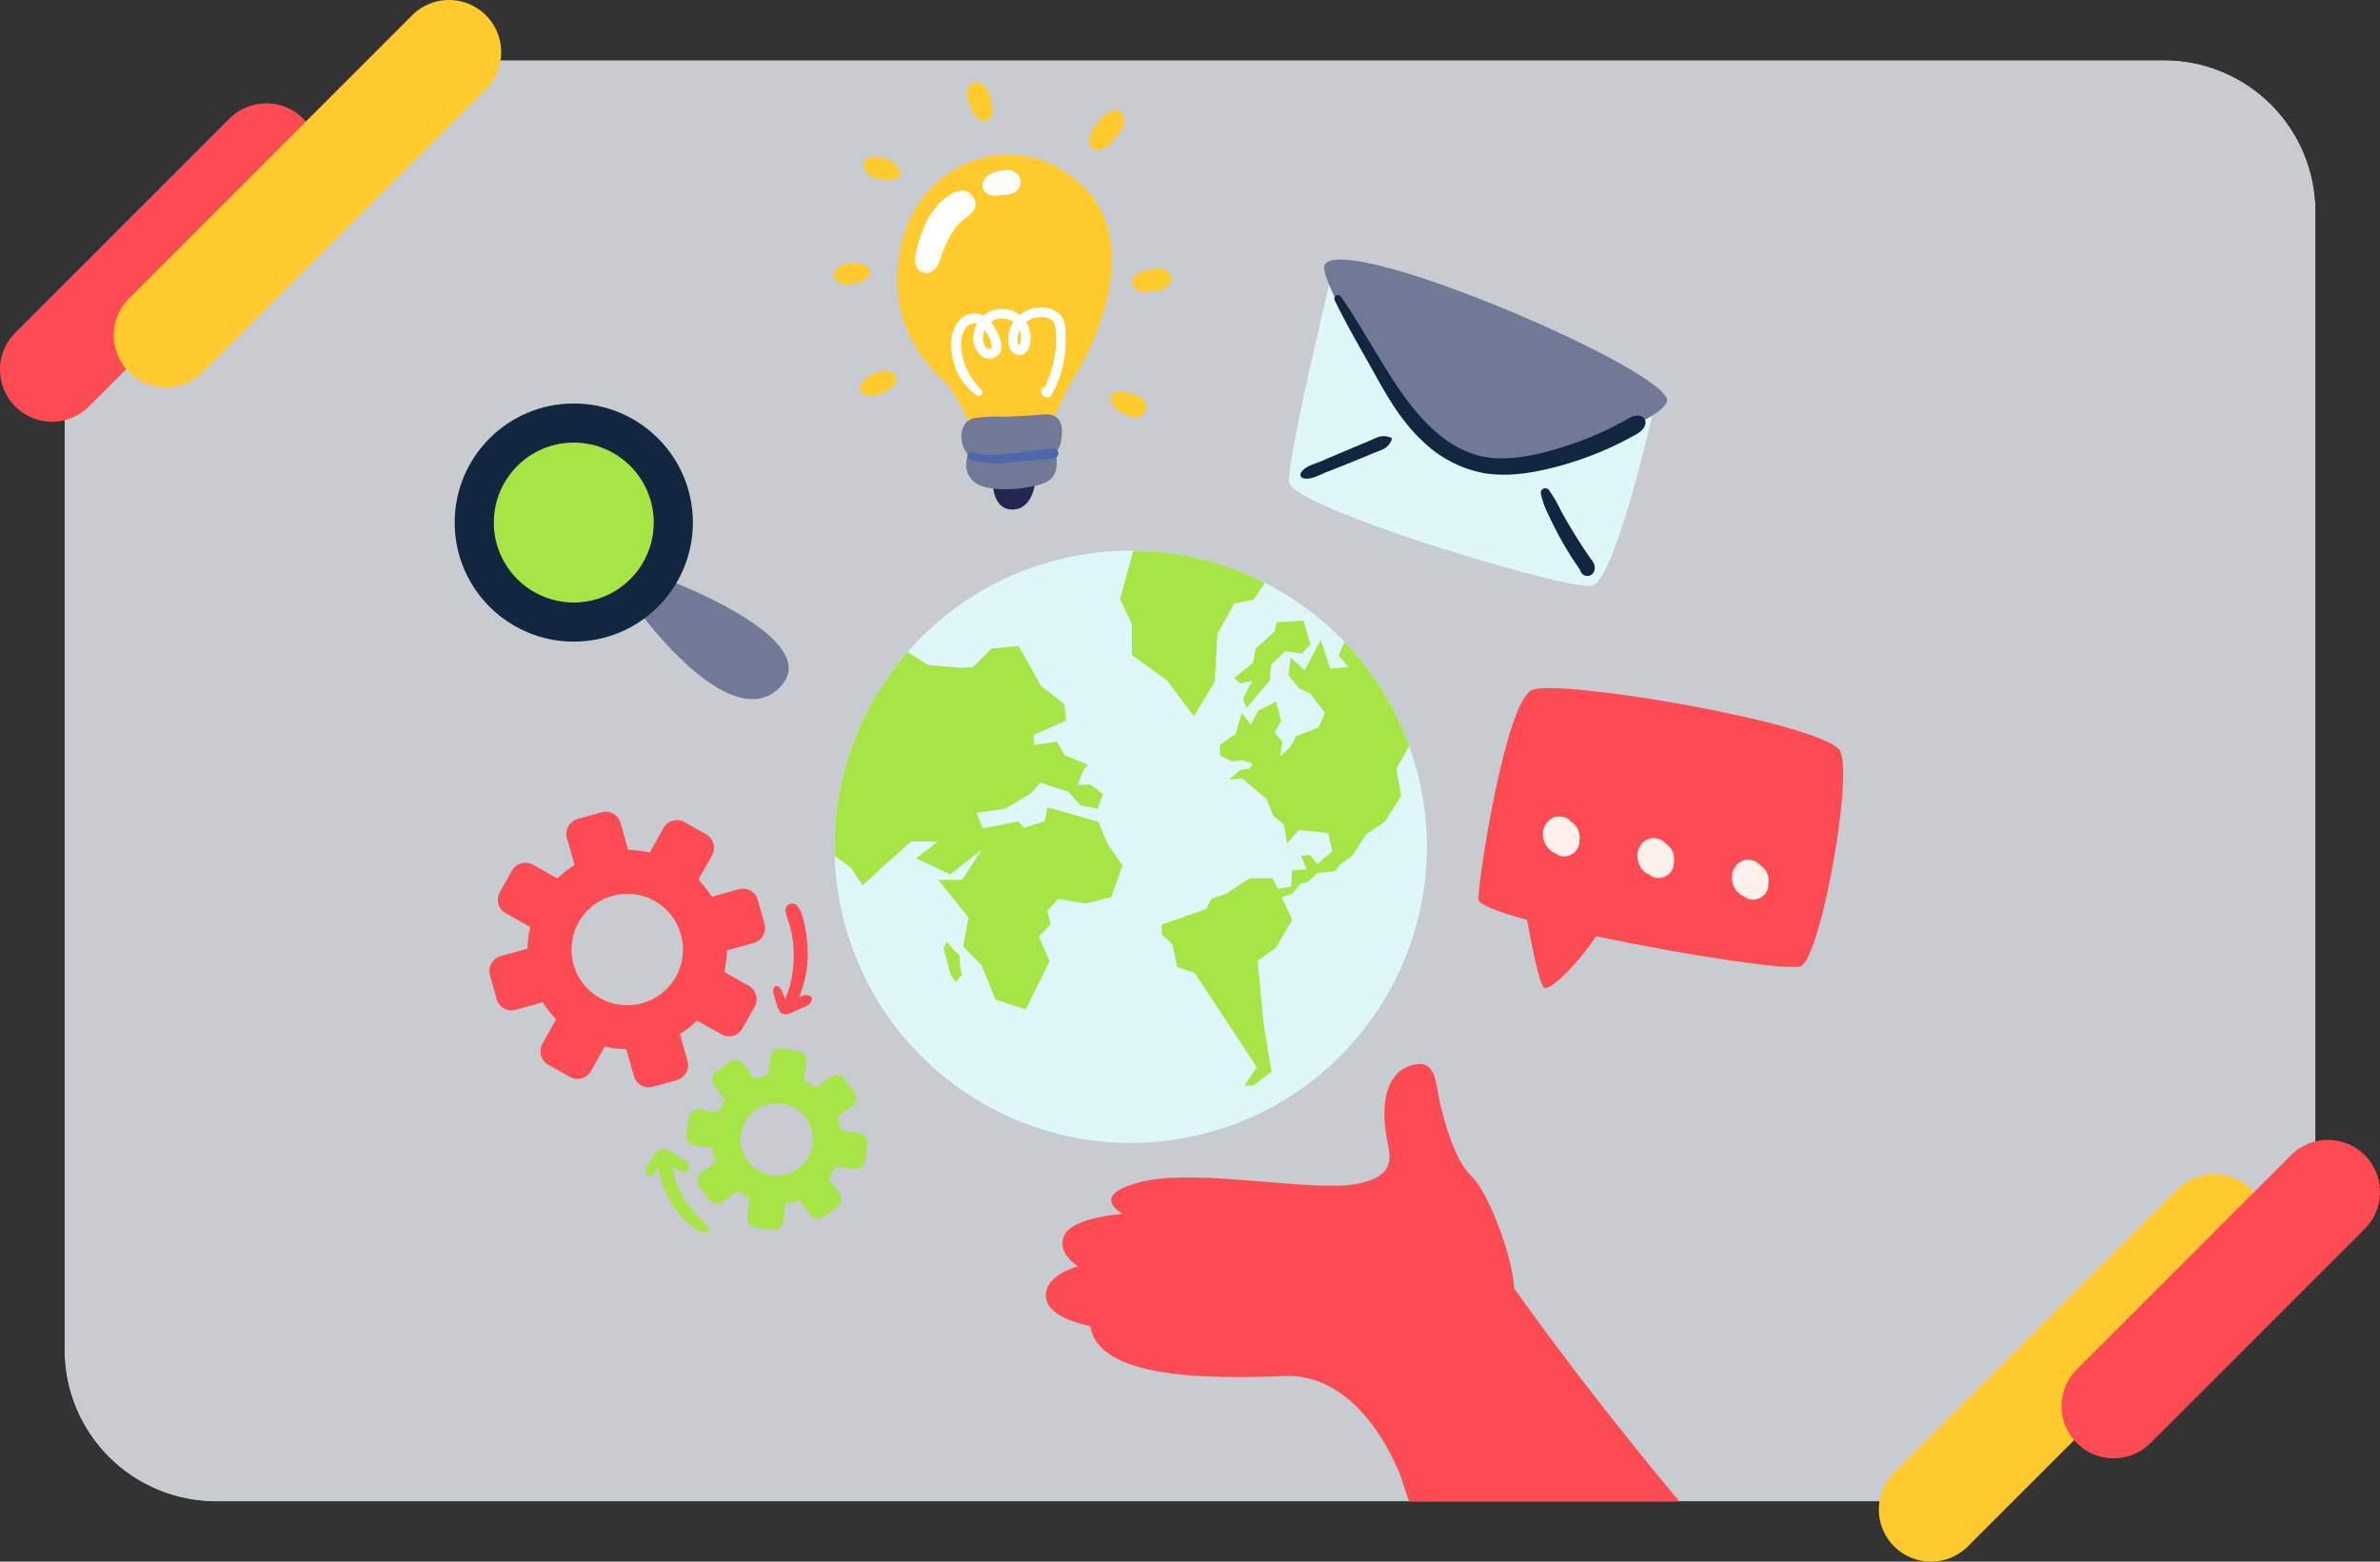 <svg xmlns="http://www.w3.org/2000/svg" xmlns:xlink="http://www.w3.org/1999/xlink" width="504.999" height="331.405" viewBox="0 0 504.999 331.405">
  <rect x="0" y="0" width="504.999" height="331.405" fill="#333333" stroke="none"/>
  <defs>
    <clipPath id="clip-path">
      <path id="Trazado_158123" data-name="Trazado 158123" d="M4461.649-1127.943h371.759a32.164,32.164,0,0,1,32.165,32.163v210.04l-72.445,63.651H4420.092a32.163,32.163,0,0,1-32.163-32.163v-204.262Z" transform="translate(-4387.929 1127.943)" fill="#79d2dc"/>
    </clipPath>
    <clipPath id="clip-path-2">
      <circle id="Elipse_5492" data-name="Elipse 5492" cx="62.814" cy="62.814" r="62.814" transform="matrix(0.974, -0.228, 0.228, 0.974, 0, 28.646)" fill="none"/>
    </clipPath>
  </defs>
  <g id="Grupo_117462" data-name="Grupo 117462" transform="translate(4914 8537.815)">
    <g id="Grupo_116465" data-name="Grupo 116465" transform="translate(-4914 -8537.815)">
      <g id="Enmascarar_grupo_116" data-name="Enmascarar grupo 116" transform="translate(13.678 12.775)" clip-path="url(#clip-path)">
        <g id="Trazado_161174" data-name="Trazado 161174" transform="translate(-38.929 -23.46)" fill="#f3f9ff" opacity="0.77">
          <path d="M 533.537 351.737 L 0.5 351.737 L 0.5 0.5 L 533.537 0.5 L 533.537 351.737 Z" stroke="none"/>
          <path d="M 1 1 L 1 351.237 L 533.037 351.237 L 533.037 1 L 1 1 M 0 3.0517578125e-05 L 534.037 3.0517578125e-05 L 534.037 352.237 L 0 352.237 L 0 3.0517578125e-05 Z" stroke="none" fill="#707070"/>
        </g>
        <g id="Grupo_116484" data-name="Grupo 116484" transform="translate(8.009 -52.207)">
          <path id="Trazado_161175" data-name="Trazado 161175" d="M187.838,276.264s-4.7-2.79-2.876-6.612,12.348-4.5,12.348-4.5-7.609-4.052,4.227-6.868,36.233,2.3,45.445.5,6.859-6.465,6.236-10.473c-1.1-7.1.183-13.462,5.731-14.783,5.056-1.2,4.721,3.957,5.718,8.15s3.151,12.148,6.68,15.476,8.722,16.946,9.045,23.775c0,0,39.818,57.021,82.58,95.2l36.6,10.724s10.967,37.469-12.889,63.943c-21.5,23.861-50.018-3.788-50.018-3.788-51.021-42.532-77.368-115.978-80.207-125.784,0,0-7.75-22.334-24.788-21.667s-39.615.457-41.21-10.628c0,0-8.943-1.389-9.412-6.1S187.838,276.264,187.838,276.264Z" transform="translate(19.204 31.893)" fill="#fc4b52"/>
          <g id="Grupo_116478" data-name="Grupo 116478" transform="translate(142.73 143.628)">
            <g id="Grupo_116477" data-name="Grupo 116477" transform="translate(0 0)">
              <circle id="Elipse_5491" data-name="Elipse 5491" cx="62.814" cy="62.814" r="62.814" transform="matrix(0.974, -0.228, 0.228, 0.974, 0, 28.646)" fill="#dff7f9"/>
              <g id="Grupo_116476" data-name="Grupo 116476">
                <g id="Grupo_116475" data-name="Grupo 116475" clip-path="url(#clip-path-2)">
                  <g id="Grupo_116474" data-name="Grupo 116474" transform="translate(-41.893 9.739)">
                    <path id="Trazado_161176" data-name="Trazado 161176" d="M212.35,212.853l3.1-1.016,5.051-3.34h4.888l1.07,2.265,2.84-.5.245-3.422,3.069-.217-1.195-2.878,1.847-.217,1.575,2.01,3.2-2.77-.869-3.856-6.246-.652-2.444,2.824-.76-4.019-2.227-1.847-1.358-3.476-5.16-4.4-2.878.217,2.444-2.064,1.955-.272.706-1.032-2.444-.761-1.9.326-2.661-1.3v-2.281l3.367-2.336,1.249-4.438,1.955,2.537,1.521-2.987,3.829-1.955,1.059,4.182-1.412,2.444,1.684,1.847-.435,3.1,2.118-1.9,1.195-2.281,4.779-1.9,1.358-3.081-3.1-4.089-2.336-1.086L228.7,165.4l.543-3.748,2.933,2.716,3.422-6.448,2.009,6.122,3.856-.38-2.064-2.39,1.412-3.352.652-3.328,5.16.715,2.607-2.235,3.259-.434,1.521,4.236-4.942,2.118.054,2.824,6.518-1.521,2.933,2.227,13.144-4.128,4.073,5.431L274,166.866l1.792,4.617-.923,3.042-4.291,2.281-2.553-1.629-1.195-2.553-6.083,1.032-2.607,5.16-3.911,1.847-2.607,4.617,1.032,5.757-3.53,5.54-3.911,2.6-2.933,4.571-2.661,1.9L238.692,207l-3.748.38-2.064,1.9-1.521.326-1.819,2.173-2.246.754-.172-.363,2.417,5.114-3.5,6.037-3.829,2.688,1.222,13.2,1.711,10.347-3.911,2.96h-1.874l2.661-3.911L208.847,228.62l-3.748-1.293-.978-4.818-2.281-2.1v-2.054l9.45-3.34Z" transform="translate(-77.872 -136.064)" fill="#a7e446"/>
                    <path id="Trazado_161177" data-name="Trazado 161177" d="M225.642,160.166s-2.811,2.769-2.933,2.81a30.583,30.583,0,0,0-.244,3.3l-4.97,5.946-.733-2.037,1.955-3.748-2.607.53-1.263-1.141,3.992-3.177.57-3.014,3.992-3.625.489-2,5.662-.366,1.508,5.01-1.792,2Z" transform="translate(-75.521 -135.881)" fill="#a7e446"/>
                    <path id="Trazado_161178" data-name="Trazado 161178" d="M197.955,138.6l26.391,6.651.869,2.86-2.5,3.8-4.169.8L215,159.3l-.543,9.994-4.454,7.387-5.648-7.6-7.5-5.431V157.02l-2.5-5.214Z" transform="translate(-79.223 -138.601)" fill="#a7e446"/>
                    <path id="Trazado_161179" data-name="Trazado 161179" d="M97.828,166.69l3.91-2.813,3.53-1.9,4.562-.923,3.856-.109,2.39-1.994,4.182-1.373,3.748-.054,3.2,2.064,3.258-.636.869-3.057,6.138-.326,3.693-1.467-2.879-3.15,2.173-2.444,3.965-1.575,4.182,2.01s4.4,2.5,4.78,2.661,3.638,3.368,3.638,3.368h3.965l4.562,5.7,5.757,3.639,6.789.543,2.661-.109,3.965-3.965,5.7-.489,1.521,2.5,3.2,5.865,5,3.911.435,3.476-3.313,1.466-3.639,1.629.109,2.118,4.834-.706,1.684,2.879,4.888,2.01-.978,1.249-1.195,3.042s2.336-.054,2.553-.109a23.718,23.718,0,0,1,2.824,2.064l-1.141,3.1-3.693-.76-2.444-2.824-6.029-1.955s-1.847,2.173-2.091,2.336-5.349,3.2-5.349,3.2l-6.029.869,1.276,3.286,7.576-1.468,1.141,1.385,4.405-1.385.564-3.013,10.836,3.1,2.037,4.806,3.1,4.481-2.444,6.728-5.54,1.338-5.7-1.02-2.281,2.65.733,2.77-2.526,2.563,2.281,5.258-5.051,10.227-6.435-2.08-2.933-7.251L178.7,224l1.141-6.123-6.436-7.984h5.051l4.237-6.475-6.762,5.3-7.251-3.422,4.725-3.585h-5.7l-5.54,4.888-4.806,4.481-2.444-3.748L151,204.476l-6.192,8.663-2.77-1.521-.217-2.716,1.792-2.227-.923-2.01-2.716-.272-4.78-1.654-.109-4.592,1.141-3.529-.815-2.01-1.792.163-.652,1.847-.706,1.248-1.3-1.574-.272-2.39-2.064-1.358L124.549,190l.759,3.422,2.336,1.9,3.693,1.794.543,3.087-.217,1.42-1.412-2.01-1.358-1.846-2.444-.923s-2.606-1.955-2.606-2.336-.163-2.336-.163-2.336l-1.195-2.118.38-1.575-1.847-1.792,2.28.109,2.824,2.336-2.66-6.735,2.334-2.987-3.04-3.1-4.943-1.467-6.138-.054-2.879.217-3.585-1.358-1.358-1.9-2.118-2.01-2.064,1.249-2.823-2.66Z" transform="translate(-96.85 -137.095)" fill="#a7e446"/>
                    <path id="Trazado_161180" data-name="Trazado 161180" d="M166.112,214.419v1.833l.407,2.159-1.3,1.507-1.059-1.507-1.507-5.54.57-1.507Z" transform="translate(-84.956 -125.448)" fill="#a7e446"/>
                    <path id="Trazado_161181" data-name="Trazado 161181" d="M117.353,216.414l2.77-5.268.923.76.489,3.1,2.5-1.738-.869-1.358,4.291-.217.652,2.227,1.086-1.032,2.281,1.955.489,1.412.978.163,3.1,1.63,1.249,1.573-1.466,2.5.054,3.15-1.521,1.086-7.6-2.77L121.7,227.44l-1.521,1.575L116,227.331l-.489-2.77-1.684-1.847.38-3.748Z" transform="translate(-93.782 -125.488)" fill="#04193a"/>
                    <path id="Trazado_161182" data-name="Trazado 161182" d="M105.279,223.3v2.811l2.811,3.87,1.426,1.426-.448,1.385-3.788-2.933-2.933-3.829.57-1.537Z" transform="translate(-95.856 -123.291)" fill="#04193a"/>
                    <path id="Trazado_161183" data-name="Trazado 161183" d="M124.448,211.112l5.7-.163s4.888-.109,5.214-.217,3.8-2.987,3.8-2.987l6.844-6.029-3.639,6.7L139,210.026l-1.467,1.51-7.658,1.314Z" transform="translate(-91.861 -127.192)" fill="#04193a"/>
                    <path id="Trazado_161184" data-name="Trazado 161184" d="M136.319,206.046l-.869,2.137-3.531.85-1.629-2.987.815-1.521-.815-.776,1.358-.745Z" transform="translate(-90.805 -126.959)" fill="#04193a"/>
                    <path id="Trazado_161185" data-name="Trazado 161185" d="M130.367,206.684l.38,2.5h-1.086l-.19-.733-1.276.733-.435-.407.923-1.4-.923-2.347Z" transform="translate(-91.263 -126.594)" fill="#04193a"/>
                    <path id="Trazado_161186" data-name="Trazado 161186" d="M123.886,208.686l-1.657,2.254-2.363.256-1.249-.8-2.254,1.331-1.575-.532,2.471-.745.9-1.847,4.4-1.4,1.928.695.163-.964,2.146-.964.733.543-.95.421-.842,1.426Z" transform="translate(-93.607 -126.423)" fill="#04193a"/>
                    <path id="Trazado_161187" data-name="Trazado 161187" d="M126.24,208l-.435-2.716.951-.461.652,2.322Z" transform="translate(-91.616 -126.631)" fill="#04193a"/>
                    <path id="Trazado_161188" data-name="Trazado 161188" d="M131.657,203.5l-2.145-1.928-.434,1.548.923,1.521-1.684-.788-.706.788-1.276-1.113,1.684-3.8,1.154-.462-.312-1.684,1.032-.489,1.113,1.874-.557,1.858,1.562,2.351Z" transform="translate(-91.52 -128.028)" fill="#04193a"/>
                  </g>
                </g>
              </g>
            </g>
          </g>
          <g id="Grupo_116479" data-name="Grupo 116479" transform="translate(155.294 56.914)">
            <path id="Trazado_161189" data-name="Trazado 161189" d="M169.7,127.648c.407-.381-2.71-6.638-4.878-9.077s-13.547-11.11-9.754-29.127,24.115-26.012,38.069-13.412,2.389,35.5-.948,40.507a55.648,55.648,0,0,0-4.878,10.16Z" transform="translate(-140.922 -54.566)" fill="#feca2e"/>
            <path id="Trazado_161190" data-name="Trazado 161190" d="M171.5,129.064s-.083,5.891,4.381,5.635,4.711-6.623,4.711-6.623Z" transform="translate(-137.813 -44.051)" fill="#222752"/>
            <path id="Trazado_161191" data-name="Trazado 161191" d="M167.423,123.323s-2.086,3.807.86,6.508,12.28,1.6,15.227.246,2.579-4.666,2.088-6.877-12.4-.614-12.894-.737A47.506,47.506,0,0,0,167.423,123.323Z" transform="translate(-138.679 -45.146)" fill="#727997"/>
            <path id="Trazado_161192" data-name="Trazado 161192" d="M166.758,118.385a4.526,4.526,0,0,0-.851,3.481,5.3,5.3,0,0,0,1.7,3.579c3.251,2.98,13.547,1.761,16.8.27a4.524,4.524,0,0,0,2.6-3.594c.228-1.552.463-3.634-.867-4.793-1.426-1.243-3.784-.6-5.479-.522-1.848.084-3.692.236-5.54.289a37.338,37.338,0,0,0-6.305.248A3.66,3.66,0,0,0,166.758,118.385Z" transform="translate(-138.828 -46.131)" fill="#727997"/>
            <path id="Trazado_161193" data-name="Trazado 161193" d="M187.243,99.014a5.794,5.794,0,0,0-4.575-1.657,6.841,6.841,0,0,0-4.123,1.619,6.012,6.012,0,0,0-7.671.15c-.042-.024-.081-.052-.125-.073a4.256,4.256,0,0,0-4.927.955,7.718,7.718,0,0,0-1.786,5.682,13.819,13.819,0,0,0,1.466,5.828,12.1,12.1,0,0,0,4.02,4.528c.7.508,1.548-.613.923-1.2a14.206,14.206,0,0,1-3.693-5.9c-.633-2.026-1.028-4.747.041-6.7a2.523,2.523,0,0,1,2.514-1.484,1.673,1.673,0,0,1,.19.054,6.228,6.228,0,0,0-.755,2.425,4.958,4.958,0,0,0,1.544,4.322,2.784,2.784,0,0,0,3.9-.281c1.136-1.454.171-3.44-.522-4.873a9.792,9.792,0,0,0-1.217-1.957,3.814,3.814,0,0,1,1.365-.642,4.064,4.064,0,0,1,3.4.7,6.99,6.99,0,0,0-1.1,3.262c-.118,1.529.424,3.539,2.245,3.688,1.678.138,2.321-1.585,2.481-2.963a6.141,6.141,0,0,0-.923-4.017,4.864,4.864,0,0,1,4.327-.91,2.507,2.507,0,0,1,1.563.947,4.822,4.822,0,0,1,.359,1.961,22.914,22.914,0,0,1-.05,4.231,25.552,25.552,0,0,1-2.264,7.654.338.338,0,0,0-.394.077,1.174,1.174,0,0,0,.7,1.977,1.019,1.019,0,0,0,1.1-.446,22.445,22.445,0,0,0,3.024-11.568C188.275,102.737,188.375,100.369,187.243,99.014ZM171.794,106.1c-.586-.226-.871-1.07-.971-1.616a4.055,4.055,0,0,1,.283-2.327c.09.129.175.259.253.385a7.587,7.587,0,0,1,1.261,2.929C172.652,106.032,172.332,106.308,171.794,106.1Zm6.517-.8c-.294-.133-.221-1.1-.2-1.377a4.861,4.861,0,0,1,.431-1.694,4.153,4.153,0,0,1,.2.557C178.838,103.215,178.97,105.606,178.31,105.3Z" transform="translate(-139.163 -49.605)" fill="#fff"/>
            <path id="Trazado_161194" data-name="Trazado 161194" d="M167.507,76.373a5.235,5.235,0,0,0-2.888,1.06,13.275,13.275,0,0,0-1.975,1.7,17.314,17.314,0,0,0-2.759,3.947,25.152,25.152,0,0,0-1.8,4.995,10.867,10.867,0,0,0-.576,2.813,3.362,3.362,0,0,0,.562,2.03,2.259,2.259,0,0,0,2.391.887c1.964-.5,2.366-2.87,2.979-4.5.123-.328.254-.652.383-.978l.013-.03c.081-.182.162-.364.247-.544.3-.649.636-1.293.987-1.919.289-.516.613-1,.949-1.491l.02-.031c.072-.087.142-.175.215-.26.2-.235.409-.463.626-.682s.44-.429.672-.631l.312-.264c.04-.034.189-.149.227-.179l.052-.037c.111-.077.228-.146.339-.223a6.206,6.206,0,0,0,1.433-1.465C171.19,78.884,169.461,76.271,167.507,76.373Z" transform="translate(-140.342 -53.397)" fill="#fff"/>
            <path id="Trazado_161195" data-name="Trazado 161195" d="M176.506,73.082a3.113,3.113,0,0,0-2.15-.386c-.538.067-1.077.136-1.607.254a6.991,6.991,0,0,0-1.464.576,2.985,2.985,0,0,0-1.468,1.653,1.9,1.9,0,0,0,.854,2.494l.084.063-.074-.058a2.171,2.171,0,0,0,.952.361c.17.022.338.043.509.06a2.559,2.559,0,0,0,.554-.018c.58-.059,1.152-.143,1.73-.223l-.686.092a5.935,5.935,0,0,0,2.768-.553,2.583,2.583,0,0,0,1.237-2.158A2.548,2.548,0,0,0,176.506,73.082Z" transform="translate(-138.148 -54.069)" fill="#fff"/>
            <path id="Trazado_161196" data-name="Trazado 161196" d="M148.51,113c.047.022.046.02,0,0Z" transform="translate(-141.968 -46.776)" fill="#ffc86d"/>
            <path id="Trazado_161197" data-name="Trazado 161197" d="M155.143,109.933a1.576,1.576,0,0,0-.508-.659,1.839,1.839,0,0,0-.982-.352l.033,0-.074-.015a1.067,1.067,0,0,0-.111-.043,2.4,2.4,0,0,0-1.087,0c-.158.03-.315.072-.473.109a6.552,6.552,0,0,0-.988.294,4.792,4.792,0,0,0-2.533,1.586c-.107.117-.217.23-.314.357a.84.84,0,0,0-.22.377c-.019.035-.026.076-.041.112l-.076.124a1.3,1.3,0,0,0,.769,1.888.978.978,0,0,1,.139.046,2,2,0,0,1-.438-.306,1.815,1.815,0,0,0,.98.469c.148.02.3.027.444.038a2.832,2.832,0,0,0,1.618-.077c.325-.119.642-.257.964-.386a9.1,9.1,0,0,0,1.279-.615c.138-.081.28-.159.416-.247a2.831,2.831,0,0,0,.8-.817l.068-.086A1.688,1.688,0,0,0,155.143,109.933Z" transform="translate(-142.134 -47.534)" fill="#feca2e"/>
            <path id="Trazado_161198" data-name="Trazado 161198" d="M150.179,90.324a4.13,4.13,0,0,0-3.36-.889c-.443.028-.889.111-1.33.17a2.908,2.908,0,0,0-1.187.346c-.092.054-.181.122-.267.183a2.856,2.856,0,0,0-.621.557,1.434,1.434,0,0,0-.341.648c-.027.1,0,.065.074-.105a1.409,1.409,0,0,0,.215,1.664c-.341-.344.154.246.2.3a2.294,2.294,0,0,0,.941.53,2.526,2.526,0,0,0,1.1.192,15.009,15.009,0,0,0,1.789-.24,4.188,4.188,0,0,0,3-1.663A1.431,1.431,0,0,0,150.179,90.324Z" transform="translate(-142.969 -51.04)" fill="#feca2e"/>
            <path id="Trazado_161199" data-name="Trazado 161199" d="M155.805,73.012c-.026-.052-.053-.1-.081-.155-.03-.07-.07-.164-.129-.3a2.4,2.4,0,0,0-.511-.584,9.324,9.324,0,0,0-1.113-.844,5.707,5.707,0,0,0-1.4-.509c-.159-.047-.319-.1-.479-.148a5.12,5.12,0,0,0-.831-.129,2.593,2.593,0,0,0-1.343.064,2.418,2.418,0,0,1-.53.146,1.458,1.458,0,0,0-.884.68,1.559,1.559,0,0,0-.15,1.141A3.07,3.07,0,0,0,149.6,74.3a4.789,4.789,0,0,0,1.7.644,7.428,7.428,0,0,0,1.8.214c.2-.015.406-.026.609-.024a4.237,4.237,0,0,0,.691-.04c.071,0,.142,0,.213,0a1.37,1.37,0,0,0,1.2-.686A1.433,1.433,0,0,0,155.805,73.012Z" transform="translate(-142.005 -54.497)" fill="#feca2e"/>
            <path id="Trazado_161200" data-name="Trazado 161200" d="M172.06,61.282c-.059-.254-.107-.512-.184-.763a10.122,10.122,0,0,0-.7-1.908,6.04,6.04,0,0,0-.529-.745,2.142,2.142,0,0,0-.922-.688q-.507-.221.048.037l-.184-.078a1.729,1.729,0,0,0-1.24-.163,1.663,1.663,0,0,0-.961.74l-.084.149q.4-.5.059-.064a2.243,2.243,0,0,0-.483,1.346A4.363,4.363,0,0,0,167,60.371a13.635,13.635,0,0,0,.747,2.029,5.565,5.565,0,0,0,1.058,1.758c.165.166.326.341.5.5a1.687,1.687,0,0,0,2.314.038,2.045,2.045,0,0,0,.562-1.464c.028-.246.08-.5.087-.744A5.049,5.049,0,0,0,172.06,61.282Z" transform="translate(-138.648 -56.914)" fill="#feca2e"/>
            <path id="Trazado_161201" data-name="Trazado 161201" d="M196.19,64.1l.015.11a2.866,2.866,0,0,0-.063-.888,1.678,1.678,0,0,0-.1-.222.7.7,0,0,0-.024-.132A1.352,1.352,0,0,0,194.751,62c-.044,0-.087,0-.131,0a1.757,1.757,0,0,0-.505,0,5.851,5.851,0,0,0-.64.131l.574-.077a3.183,3.183,0,0,0-2,.867,5.3,5.3,0,0,0-.855.926q-.5.65-.994,1.3a4.87,4.87,0,0,0-1.312,3.978,1.728,1.728,0,0,0,1.642,1.25c1.5,0,2.654-1.151,3.541-2.241.346-.424.7-.843,1.036-1.271a6.079,6.079,0,0,0,.69-1.053,3.9,3.9,0,0,0,.332-.786A2.428,2.428,0,0,0,196.19,64.1Z" transform="translate(-134.685 -55.999)" fill="#feca2e"/>
            <path id="Trazado_161202" data-name="Trazado 161202" d="M204.447,91.31a.563.563,0,0,0-.06-.061c-.034-.041-.064-.089-.1-.129a1.956,1.956,0,0,0-1.039-.573l.5.21a3.376,3.376,0,0,0-1.49-.379,5.331,5.331,0,0,0-1.188.08c-.431.084-.858.188-1.288.279a8.051,8.051,0,0,0-1.259.38,3.165,3.165,0,0,0-1.838,1.38,1.719,1.719,0,0,0,.255,1.975,3.094,3.094,0,0,0,2.149.831,7.007,7.007,0,0,0,1.307-.027q.654-.078,1.3-.164a4.408,4.408,0,0,0,2.239-.878,2.228,2.228,0,0,0,.851-1.149c.024-.071.044-.141.071-.21A1.587,1.587,0,0,0,204.447,91.31Z" transform="translate(-133.296 -50.866)" fill="#feca2e"/>
            <path id="Trazado_161203" data-name="Trazado 161203" d="M200.154,115.164a3.517,3.517,0,0,0-.446-.869,2.172,2.172,0,0,0-.758-.652,6.181,6.181,0,0,0-1.014-.4q-.537-.151-1.063-.328c-.181-.061-.361-.139-.547-.183s-.351-.059-.523-.092a6.68,6.68,0,0,0-.952-.151c-.183-.007-.371.007-.555.008a1.664,1.664,0,0,0-1.426,2.485,5.087,5.087,0,0,0,.923,1.11,6.524,6.524,0,0,0,1.306.914c1.234.608,2.744,1.455,4.067.586a2.245,2.245,0,0,0,.88-1.027A1.983,1.983,0,0,0,200.154,115.164Z" transform="translate(-133.994 -46.869)" fill="#feca2e"/>
            <path id="Trazado_161204" data-name="Trazado 161204" d="M185.965,123.077l-.138-.177a.748.748,0,0,0-.9-.131,26.275,26.275,0,0,0-4.137.439l-4.632.537c-2.771.319-5.6.675-8.3-.215-.934-.307-1.3,1.118-.4,1.456a19.278,19.278,0,0,0,8.546.694q2.395-.209,4.788-.427a22.487,22.487,0,0,0,4.738-.536A1,1,0,0,0,185.965,123.077Z" transform="translate(-138.636 -45.026)" fill="#4c68ad"/>
          </g>
          <g id="Grupo_116480" data-name="Grupo 116480" transform="translate(74.79 125.055)">
            <path id="Trazado_161205" data-name="Trazado 161205" d="M108.115,153.388s19.133,26.353,29.6,15.884-25.269-23.464-25.269-23.464Z" transform="translate(-68.766 -108.986)" fill="#727997"/>
            <circle id="Elipse_5493" data-name="Elipse 5493" cx="25.27" cy="25.27" r="25.27" fill="#12263f"/>
            <circle id="Elipse_5494" data-name="Elipse 5494" cx="16.967" cy="16.967" r="16.967" transform="translate(8.303 8.303)" fill="#a7e446"/>
          </g>
          <g id="Grupo_116481" data-name="Grupo 116481" transform="translate(82.146 211.68)">
            <path id="Trazado_161206" data-name="Trazado 161206" d="M117.967,191.457l-2.915,5.2a21.049,21.049,0,0,0-4.577-.554l-1.611-5.728a3.282,3.282,0,0,0-4.037-2.265l-5.082,1.429a3.284,3.284,0,0,0-2.265,4.037l1.611,5.728a21.013,21.013,0,0,0-3.617,2.857l-5.2-2.915a3.281,3.281,0,0,0-4.455,1.253l-2.584,4.6a3.281,3.281,0,0,0,1.253,4.455l5.2,2.916a21.042,21.042,0,0,0-.555,4.577l-5.728,1.611a3.283,3.283,0,0,0-2.265,4.036l1.43,5.083a3.282,3.282,0,0,0,4.036,2.265l5.728-1.611a21.008,21.008,0,0,0,2.859,3.617l-2.916,5.2A3.281,3.281,0,0,0,93.53,241.7l4.6,2.584a3.282,3.282,0,0,0,4.455-1.253l2.915-5.2a20.978,20.978,0,0,0,4.577.554l1.611,5.729a3.284,3.284,0,0,0,4.037,2.265l5.082-1.43a3.281,3.281,0,0,0,2.265-4.036l-1.611-5.728a21.021,21.021,0,0,0,3.617-2.859l5.2,2.916a3.282,3.282,0,0,0,4.455-1.253l2.583-4.6a3.281,3.281,0,0,0-1.253-4.455l-5.2-2.916a20.96,20.96,0,0,0,.555-4.577l5.728-1.611a3.282,3.282,0,0,0,2.265-4.036l-1.43-5.082a3.281,3.281,0,0,0-4.036-2.265l-5.728,1.611a20.963,20.963,0,0,0-2.859-3.617l2.916-5.2a3.283,3.283,0,0,0-1.253-4.456l-4.6-2.582A3.282,3.282,0,0,0,117.967,191.457Zm2.62,31.572a11.82,11.82,0,1,1-4.525-16.093A11.821,11.821,0,0,1,120.587,223.03Z" transform="translate(-81.02 -187.987)" fill="#fc4b52"/>
            <path id="Trazado_161207" data-name="Trazado 161207" d="M134.318,232.4l-.567,3.83a13.6,13.6,0,0,0-2.906.723l-2.3-3.1a2.133,2.133,0,0,0-2.974-.44l-2.755,2.044a2.133,2.133,0,0,0-.44,2.974l2.3,3.1a13.685,13.685,0,0,0-1.534,2.572l-3.83-.567a2.132,2.132,0,0,0-2.413,1.792l-.5,3.392a2.132,2.132,0,0,0,1.791,2.415l3.83.567a13.767,13.767,0,0,0,.723,2.907l-3.1,2.3a2.131,2.131,0,0,0-.439,2.973l2.044,2.755a2.131,2.131,0,0,0,2.973.44l3.1-2.3a13.594,13.594,0,0,0,2.573,1.534l-.567,3.83a2.131,2.131,0,0,0,1.791,2.415l3.394.5a2.132,2.132,0,0,0,2.413-1.791l.568-3.83a13.632,13.632,0,0,0,2.906-.723l2.3,3.1a2.133,2.133,0,0,0,2.974.44l2.755-2.045a2.13,2.13,0,0,0,.439-2.973l-2.3-3.1a13.66,13.66,0,0,0,1.535-2.573l3.829.568a2.132,2.132,0,0,0,2.415-1.792l.5-3.392a2.132,2.132,0,0,0-1.792-2.415l-3.83-.567a13.624,13.624,0,0,0-.723-2.907l3.1-2.3a2.133,2.133,0,0,0,.44-2.974L150,237.03a2.133,2.133,0,0,0-2.974-.44l-3.1,2.3a13.622,13.622,0,0,0-2.572-1.534l.567-3.83a2.132,2.132,0,0,0-1.791-2.415l-3.394-.5A2.132,2.132,0,0,0,134.318,232.4Zm8.9,18.558a7.679,7.679,0,1,1-6.472-8.721A7.679,7.679,0,0,1,143.217,250.962Z" transform="translate(-74.63 -180.286)" fill="#a7e446"/>
            <path id="Trazado_161208" data-name="Trazado 161208" d="M113.983,248.921l-.205-.083-.044-.018-.006,0c-.065-.025-.067-.026,0,0a2.013,2.013,0,0,0-1.1-.175c-1.067.157-1.791,1.327-2.373,2.134a9.218,9.218,0,0,0-.718,1.184,4.16,4.16,0,0,0-.333.788,2.4,2.4,0,0,0-.09.448,2.7,2.7,0,0,0,.033.426.733.733,0,0,0,1.092.613q-.1,0,.071-.046a1.1,1.1,0,0,0,.188-.09,1.463,1.463,0,0,0,.3-.269,5.073,5.073,0,0,0,.494-.618c.055-.079.111-.158.168-.237l.09-.123c.06-.079.124-.157.185-.236l.09-.12a17.891,17.891,0,0,0,.821,3.383,19.184,19.184,0,0,0,2.2,4.67,18.079,18.079,0,0,0,3.3,3.8c1.105.934,2.823,2.494,4.348,1.795a.183.183,0,0,0,.091-.163c-.094-1.412-1.692-2.359-2.606-3.317a19.969,19.969,0,0,1-2.726-3.527,19.073,19.073,0,0,1-1.836-3.917,18.315,18.315,0,0,1-.579-2.273c-.038-.2-.052-.4-.073-.606l.858.533a2.61,2.61,0,0,0,1.582.575,1.154,1.154,0,0,0,.874-.455,1.066,1.066,0,0,0,.194-.979,2.1,2.1,0,0,0-.732-.969,7.867,7.867,0,0,0-.711-.445l-1.3-.776-1.252-.745C114.176,249.025,114.083,248.97,113.983,248.921Z" transform="translate(-75.943 -177.026)" fill="#a7e446"/>
            <path id="Trazado_161209" data-name="Trazado 161209" d="M134.609,205.949a12.665,12.665,0,0,0,.763,2.687,25.307,25.307,0,0,1,.648,2.656,23.59,23.59,0,0,1,.326,5.524,25.872,25.872,0,0,1-.823,5.335c-.218.819-.645,1.748-.96,2.682l-.174-.473a14.2,14.2,0,0,0-.546-1.373,2.149,2.149,0,0,0-.429-.646,1.222,1.222,0,0,0-.248-.214,1.64,1.64,0,0,0-.5-.109.209.209,0,0,0-.2.056c-.1.127-.227.189-.311.336a1.175,1.175,0,0,0-.111.427,2.654,2.654,0,0,0,.09.876,14.809,14.809,0,0,0,.445,1.53c.327,1.059.567,2.619,1.925,2.755a3.4,3.4,0,0,0,1.679-.475l1.489-.646c.494-.215,1.006-.406,1.485-.652a2.114,2.114,0,0,0,.822-.7,2.215,2.215,0,0,0,.267-.707.576.576,0,0,0-.273-.629,1.916,1.916,0,0,0-1.455-.207,4.867,4.867,0,0,0-1,.425c.233-.583.449-1.175.64-1.763a24.3,24.3,0,0,0,1.144-5.881,26.556,26.556,0,0,0-.3-6c-.3-1.879-.682-4.385-1.938-5.871A1.459,1.459,0,0,0,134.609,205.949Z" transform="translate(-71.799 -185.007)" fill="#fc4b52"/>
          </g>
          <g id="Grupo_116482" data-name="Grupo 116482" transform="translate(292.009 185.458)">
            <path id="Trazado_161210" data-name="Trazado 161210" d="M335.556,179.23c-2.656-5.8-59.326-15.507-65.374-13.064-5.609,2.266-11.464,40.048-11.427,44.437.008,1.108,4.114,2.672,10.307,4.363.927,5.058,2.506,12.988,3.5,14.275,1.106,1.43,7.889-5.7,11.161-10.8,18.539,3.924,41.015,7.36,43.424,6.364C331.312,223.082,338.213,185.031,335.556,179.23Z" transform="translate(-258.755 -165.78)" fill="#fc4b52"/>
            <path id="Trazado_161211" data-name="Trazado 161211" d="M278.084,193.868c.009-.061.028-.124.034-.184a3.924,3.924,0,0,0-.307-2,3.841,3.841,0,0,0-1.4-1.634,3.509,3.509,0,0,0-3.8-1,3.9,3.9,0,0,0-2.226,4.074,4.486,4.486,0,0,0,.791,2.11,3.759,3.759,0,0,0,1.722,1.38l.014,0a2.9,2.9,0,0,0,2.382.675,3.425,3.425,0,0,0,2.15-1.254A3.376,3.376,0,0,0,278.084,193.868Z" transform="translate(-256.656 -161.613)" fill="#fff0eb"/>
            <path id="Trazado_161212" data-name="Trazado 161212" d="M295.057,197.757c.009-.061.028-.124.034-.184a3.912,3.912,0,0,0-.307-2,3.834,3.834,0,0,0-1.4-1.634,3.507,3.507,0,0,0-3.8-1,3.9,3.9,0,0,0-2.227,4.074,4.5,4.5,0,0,0,.791,2.109,3.76,3.76,0,0,0,1.722,1.381l.015,0a2.9,2.9,0,0,0,2.38.677,3.423,3.423,0,0,0,2.15-1.255A3.371,3.371,0,0,0,295.057,197.757Z" transform="translate(-253.588 -160.91)" fill="#fff0eb"/>
            <path id="Trazado_161213" data-name="Trazado 161213" d="M312.031,201.646c.009-.061.027-.124.033-.184a3.912,3.912,0,0,0-.307-2,3.834,3.834,0,0,0-1.4-1.634,3.506,3.506,0,0,0-3.8-1,3.9,3.9,0,0,0-2.227,4.072,4.5,4.5,0,0,0,.791,2.11,3.76,3.76,0,0,0,1.722,1.381l.015,0a2.9,2.9,0,0,0,2.38.677,3.429,3.429,0,0,0,2.151-1.255A3.387,3.387,0,0,0,312.031,201.646Z" transform="translate(-250.52 -160.207)" fill="#fff0eb"/>
          </g>
          <g id="Grupo_116483" data-name="Grupo 116483" transform="translate(251.837 94.511)">
            <path id="Trazado_161214" data-name="Trazado 161214" d="M233.768,91.441s-9.386,38.626-9.025,44.041,59.2,23.1,64.258,22.021,13.357-38.627,13.357-38.627Z" transform="translate(-224.733 -88.27)" fill="#dff7f9"/>
            <path id="Trazado_161215" data-name="Trazado 161215" d="M231.187,89.76c-2.206,2.992,19.855,39.349,28.879,41.876S301.22,124.776,303.747,119,236.24,82.9,231.187,89.76Z" transform="translate(-223.595 -88.756)" fill="#727997"/>
            <path id="Trazado_161216" data-name="Trazado 161216" d="M297.866,120.815c-1.3-.311-2.238.313-3.343.93q-1.707.956-3.469,1.811a65.783,65.783,0,0,1-7.259,3.016c-5.048,1.744-10.65,3.329-16.03,3.216-10.8-.227-17.937-9.522-23.221-17.833-3.463-5.447-6.595-11.143-10.261-16.455a.766.766,0,0,0-1.322.773c2.687,5.563,5.878,10.935,8.877,16.337,2.707,4.875,5.658,9.738,9.794,13.556a25.324,25.324,0,0,0,13.422,6.84c5.728.808,11.756-.449,17.239-2.077a71.056,71.056,0,0,0,8.759-3.26q2.264-1.01,4.441-2.2c1.311-.711,2.958-1.364,3.356-2.927A1.427,1.427,0,0,0,297.866,120.815Z" transform="translate(-223.263 -87.601)" fill="#12263f"/>
            <path id="Trazado_161217" data-name="Trazado 161217" d="M245.9,120.787a3.918,3.918,0,0,0-2.494-.144c-.8.28-1.582.668-2.365,1q-2.451,1.034-4.9,2.057c-1.628.68-3.247,1.382-4.868,2.078-1.4.6-3.654,1.1-4.405,2.535a.755.755,0,0,0,.445,1.093c1.535.507,3.542-.72,4.956-1.268,1.651-.639,3.3-1.281,4.937-1.951s3.278-1.343,4.914-2.018c.779-.321,1.614-.6,2.364-.981a3.946,3.946,0,0,0,1.637-1.873A.363.363,0,0,0,245.9,120.787Z" transform="translate(-224.365 -83.02)" fill="#12263f"/>
            <path id="Trazado_161218" data-name="Trazado 161218" d="M280.7,145.033q-.728-1.059-1.446-2.127c-.925-1.385-1.8-2.8-2.667-4.221q-1.265-2.062-2.418-4.189a25.339,25.339,0,0,0-2.574-4.362.97.97,0,0,0-1.642.68,16.643,16.643,0,0,0,1.576,4.526c.623,1.38,1.3,2.737,2.007,4.077s1.461,2.648,2.254,3.939q.634,1.029,1.3,2.042.333.507.679,1c.1.142.533.98.514.57a1.558,1.558,0,0,0,3.044.412A2.445,2.445,0,0,0,280.7,145.033Z" transform="translate(-216.56 -81.326)" fill="#12263f"/>
          </g>
        </g>
      </g>
      <path id="Trazado_158124" data-name="Trazado 158124" d="M4439.255-1116h0a11.058,11.058,0,0,0-15.639,0l-45.449,45.449a11.057,11.057,0,0,0,0,15.638,11.059,11.059,0,0,0,15.639,0l45.449-45.449A11.06,11.06,0,0,0,4439.255-1116Z" transform="translate(-4374.928 1141.171)" fill="#fc4b52"/>
      <path id="Trazado_158125" data-name="Trazado 158125" d="M4476.83-1136.847a11.056,11.056,0,0,0-15.638,0l-60.088,60.087a11.059,11.059,0,0,0,0,15.638h0a11.057,11.057,0,0,0,15.638,0l60.088-60.087A11.057,11.057,0,0,0,4476.83-1136.847Z" transform="translate(-4373.733 1140.086)" fill="#feca2e"/>
      <g id="Grupo_108305" data-name="Grupo 108305" transform="translate(398.663 241.909)">
        <path id="Trazado_158126" data-name="Trazado 158126" d="M4757.1-824.256a11.055,11.055,0,0,0,15.637,0l60.09-60.087a11.06,11.06,0,0,0,0-15.638h0a11.059,11.059,0,0,0-15.64,0L4757.1-839.894A11.057,11.057,0,0,0,4757.1-824.256Z" transform="translate(-4753.857 910.513)" fill="#feca2e"/>
        <path id="Trazado_158127" data-name="Trazado 158127" d="M4793.947-845.826h0a11.058,11.058,0,0,0,15.639,0l45.448-45.449a11.056,11.056,0,0,0,0-15.638,11.059,11.059,0,0,0-15.64,0l-45.447,45.449A11.058,11.058,0,0,0,4793.947-845.826Z" transform="translate(-4751.938 910.152)" fill="#fc4b52"/>
      </g>
    </g>
  </g>
</svg>
